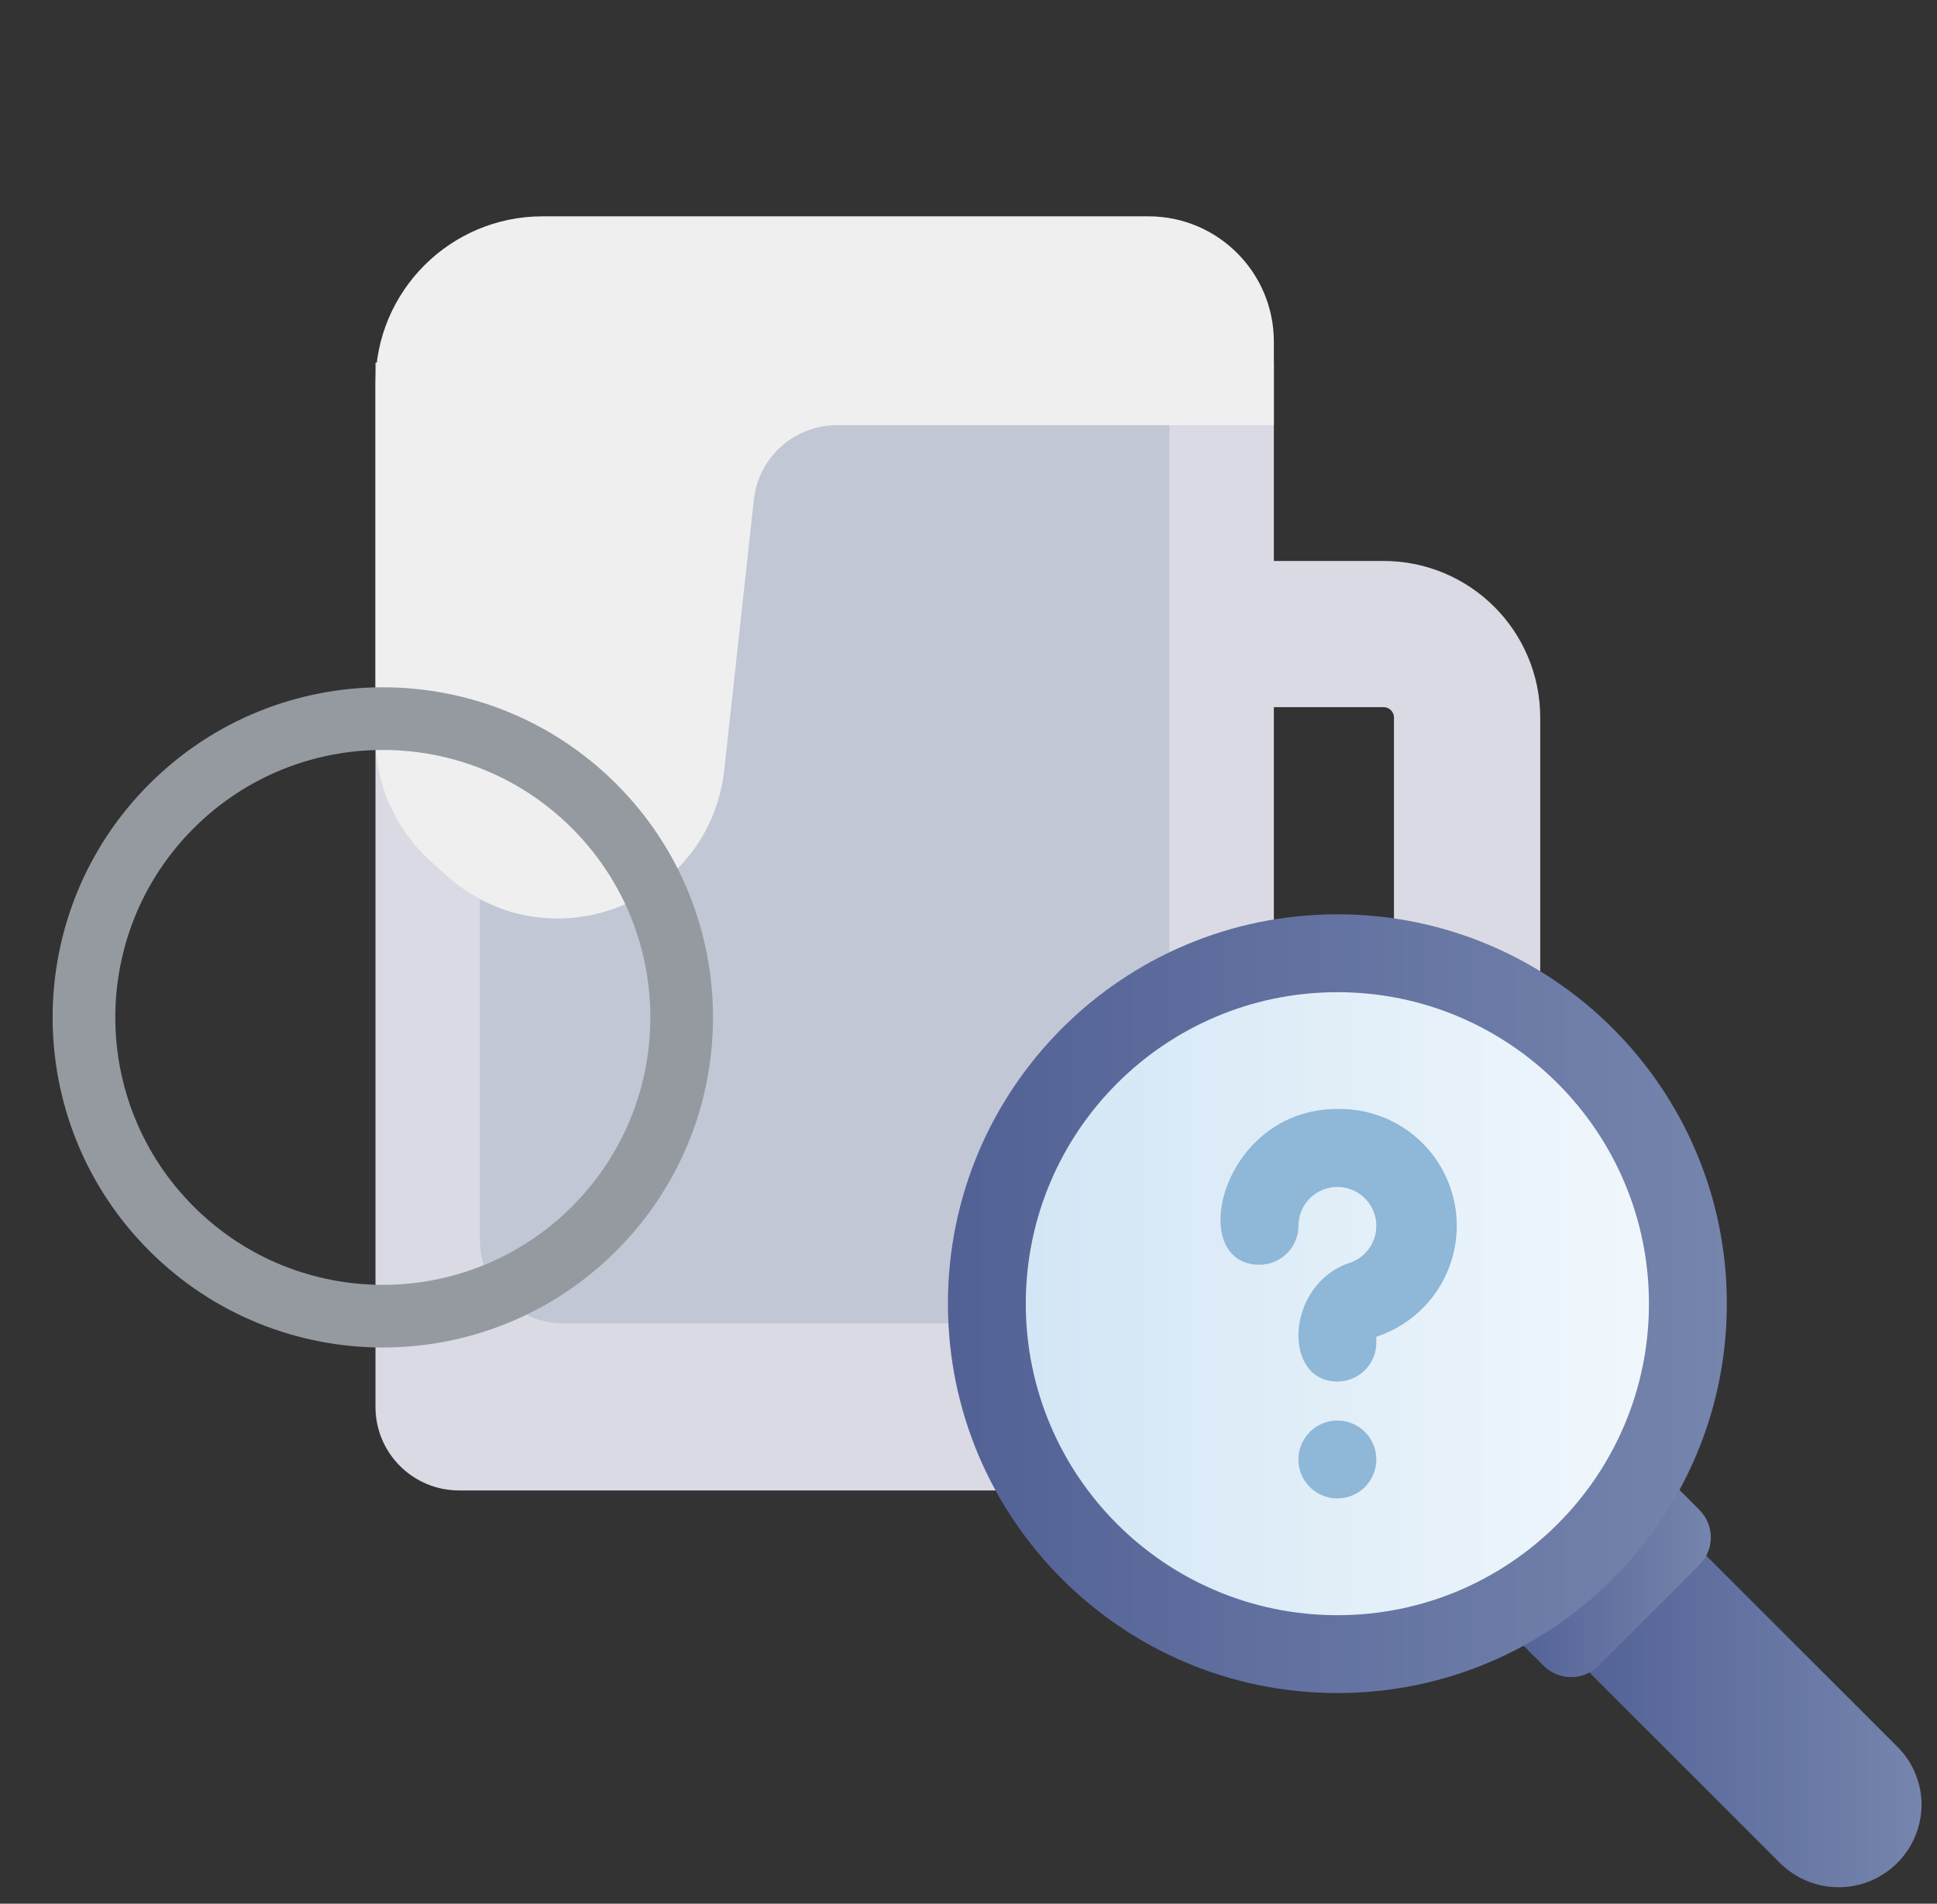 <svg width="59" height="58" viewBox="0 0 59 58" fill="none" xmlns="http://www.w3.org/2000/svg">
<rect x="0" y="0" width="59" height="58" fill="#333333" stroke="none"/>
<g clip-path="url(#clip0_1432_141449)">
<path d="M11.437 11.045H38.801V42.863C38.801 44.269 37.661 45.409 36.255 45.409H13.983C12.577 45.409 11.437 44.269 11.437 42.863V11.045Z" fill="#DADAE4"/>
<path d="M14.619 11.045H35.619V37.772C35.619 39.178 34.479 40.318 33.073 40.318H17.164C15.758 40.318 14.619 39.178 14.619 37.772V11.045Z" fill="#C1C7D5"/>
<path d="M38.208 19.318H42.142C43.548 19.318 44.687 20.457 44.687 21.863V34.591C44.687 35.996 43.548 37.136 42.142 37.136H38.208" stroke="#DADAE4" stroke-width="4.455" stroke-linecap="round" stroke-linejoin="round"/>
<path d="M34.983 6.591C37.091 6.591 38.801 8.3 38.801 10.409V12.954H25.492C24.193 12.954 23.103 13.932 22.962 15.223L22.063 23.44C21.612 27.565 16.681 29.446 13.597 26.671L13.122 26.244C12.05 25.278 11.437 23.903 11.437 22.46L11.437 11.681C11.437 8.87 13.716 6.591 16.528 6.591H34.983Z" fill="#EFEFEF"/>
<path d="M5.224 24.56C8.779 21.005 14.543 21.006 18.098 24.56C21.652 28.115 21.652 33.879 18.098 37.433C14.543 40.988 8.779 40.989 5.224 37.434C1.669 33.879 1.669 28.114 5.224 24.56Z" stroke="#959AA1" stroke-width="1.909"/>
</g>
<path d="M58.53 54.998C58.525 55.494 58.374 55.976 58.097 56.387C57.819 56.797 57.428 57.117 56.97 57.307C56.513 57.496 56.01 57.547 55.523 57.453C55.037 57.359 54.589 57.124 54.235 56.778L47.853 50.396L51.412 46.837L57.794 53.219C58.028 53.452 58.214 53.73 58.34 54.035C58.466 54.34 58.531 54.668 58.53 54.998Z" fill="url(#paint0_linear_1432_141449)"/>
<path d="M49.389 45.305L46.319 48.376C45.856 48.839 45.856 49.59 46.319 50.053L47.015 50.749C47.479 51.213 48.23 51.213 48.693 50.749L51.763 47.679C52.226 47.216 52.226 46.465 51.763 46.002L51.067 45.305C50.604 44.842 49.852 44.842 49.389 45.305Z" fill="url(#paint1_linear_1432_141449)"/>
<path d="M40.736 51.582C47.287 51.582 52.599 46.271 52.599 39.719C52.599 33.168 47.287 27.856 40.736 27.856C34.184 27.856 28.873 33.168 28.873 39.719C28.873 46.271 34.184 51.582 40.736 51.582Z" fill="url(#paint2_linear_1432_141449)"/>
<path d="M40.736 49.21C45.977 49.21 50.226 44.961 50.226 39.72C50.226 34.478 45.977 30.229 40.736 30.229C35.494 30.229 31.245 34.478 31.245 39.72C31.245 44.961 35.494 49.21 40.736 49.21Z" fill="url(#paint3_linear_1432_141449)"/>
<path d="M40.736 42.091C39.04 42.091 39.158 39.114 41.116 38.473C41.322 38.403 41.506 38.278 41.646 38.111C41.786 37.944 41.877 37.741 41.909 37.525C41.942 37.31 41.914 37.089 41.829 36.888C41.745 36.687 41.606 36.514 41.429 36.386C41.252 36.259 41.043 36.183 40.826 36.166C40.609 36.15 40.391 36.194 40.197 36.293C40.002 36.392 39.839 36.543 39.725 36.728C39.611 36.914 39.55 37.128 39.55 37.346C39.55 37.661 39.425 37.962 39.202 38.185C38.98 38.407 38.678 38.532 38.364 38.532C36.098 38.532 37.177 33.787 40.736 33.787C41.589 33.769 42.42 34.057 43.079 34.6C43.737 35.143 44.178 35.905 44.322 36.746C44.465 37.587 44.302 38.451 43.862 39.182C43.422 39.913 42.733 40.461 41.922 40.727V40.905C41.922 41.22 41.797 41.521 41.575 41.744C41.352 41.966 41.051 42.091 40.736 42.091Z" fill="#8FB7D7"/>
<path d="M40.736 45.652C40.501 45.652 40.272 45.583 40.076 45.452C39.881 45.322 39.729 45.137 39.639 44.92C39.55 44.703 39.526 44.465 39.572 44.234C39.618 44.004 39.731 43.793 39.897 43.627C40.063 43.461 40.274 43.348 40.504 43.302C40.734 43.257 40.973 43.28 41.19 43.37C41.406 43.46 41.592 43.612 41.722 43.807C41.852 44.002 41.922 44.231 41.922 44.466C41.922 44.781 41.797 45.082 41.574 45.305C41.352 45.527 41.05 45.652 40.736 45.652Z" fill="#8FB7D7"/>
<defs>
<linearGradient id="paint0_linear_1432_141449" x1="47.853" y1="52.175" x2="58.53" y2="52.175" gradientUnits="userSpaceOnUse">
<stop stop-color="#526195"/>
<stop offset="1" stop-color="#7585AD"/>
</linearGradient>
<linearGradient id="paint1_linear_1432_141449" x1="45.963" y1="48.02" x2="52.107" y2="48.02" gradientUnits="userSpaceOnUse">
<stop stop-color="#526195"/>
<stop offset="1" stop-color="#7585AD"/>
</linearGradient>
<linearGradient id="paint2_linear_1432_141449" x1="28.873" y1="39.719" x2="52.599" y2="39.719" gradientUnits="userSpaceOnUse">
<stop stop-color="#526195"/>
<stop offset="1" stop-color="#7585AD"/>
</linearGradient>
<linearGradient id="paint3_linear_1432_141449" x1="31.245" y1="39.72" x2="50.226" y2="39.72" gradientUnits="userSpaceOnUse">
<stop stop-color="#D3E6F5"/>
<stop offset="1" stop-color="#F0F7FC"/>
</linearGradient>
<clipPath id="clip0_1432_141449">
<rect width="48.373" height="48.373" fill="white" transform="translate(1.571 1.602)"/>
</clipPath>
</defs>
</svg>
